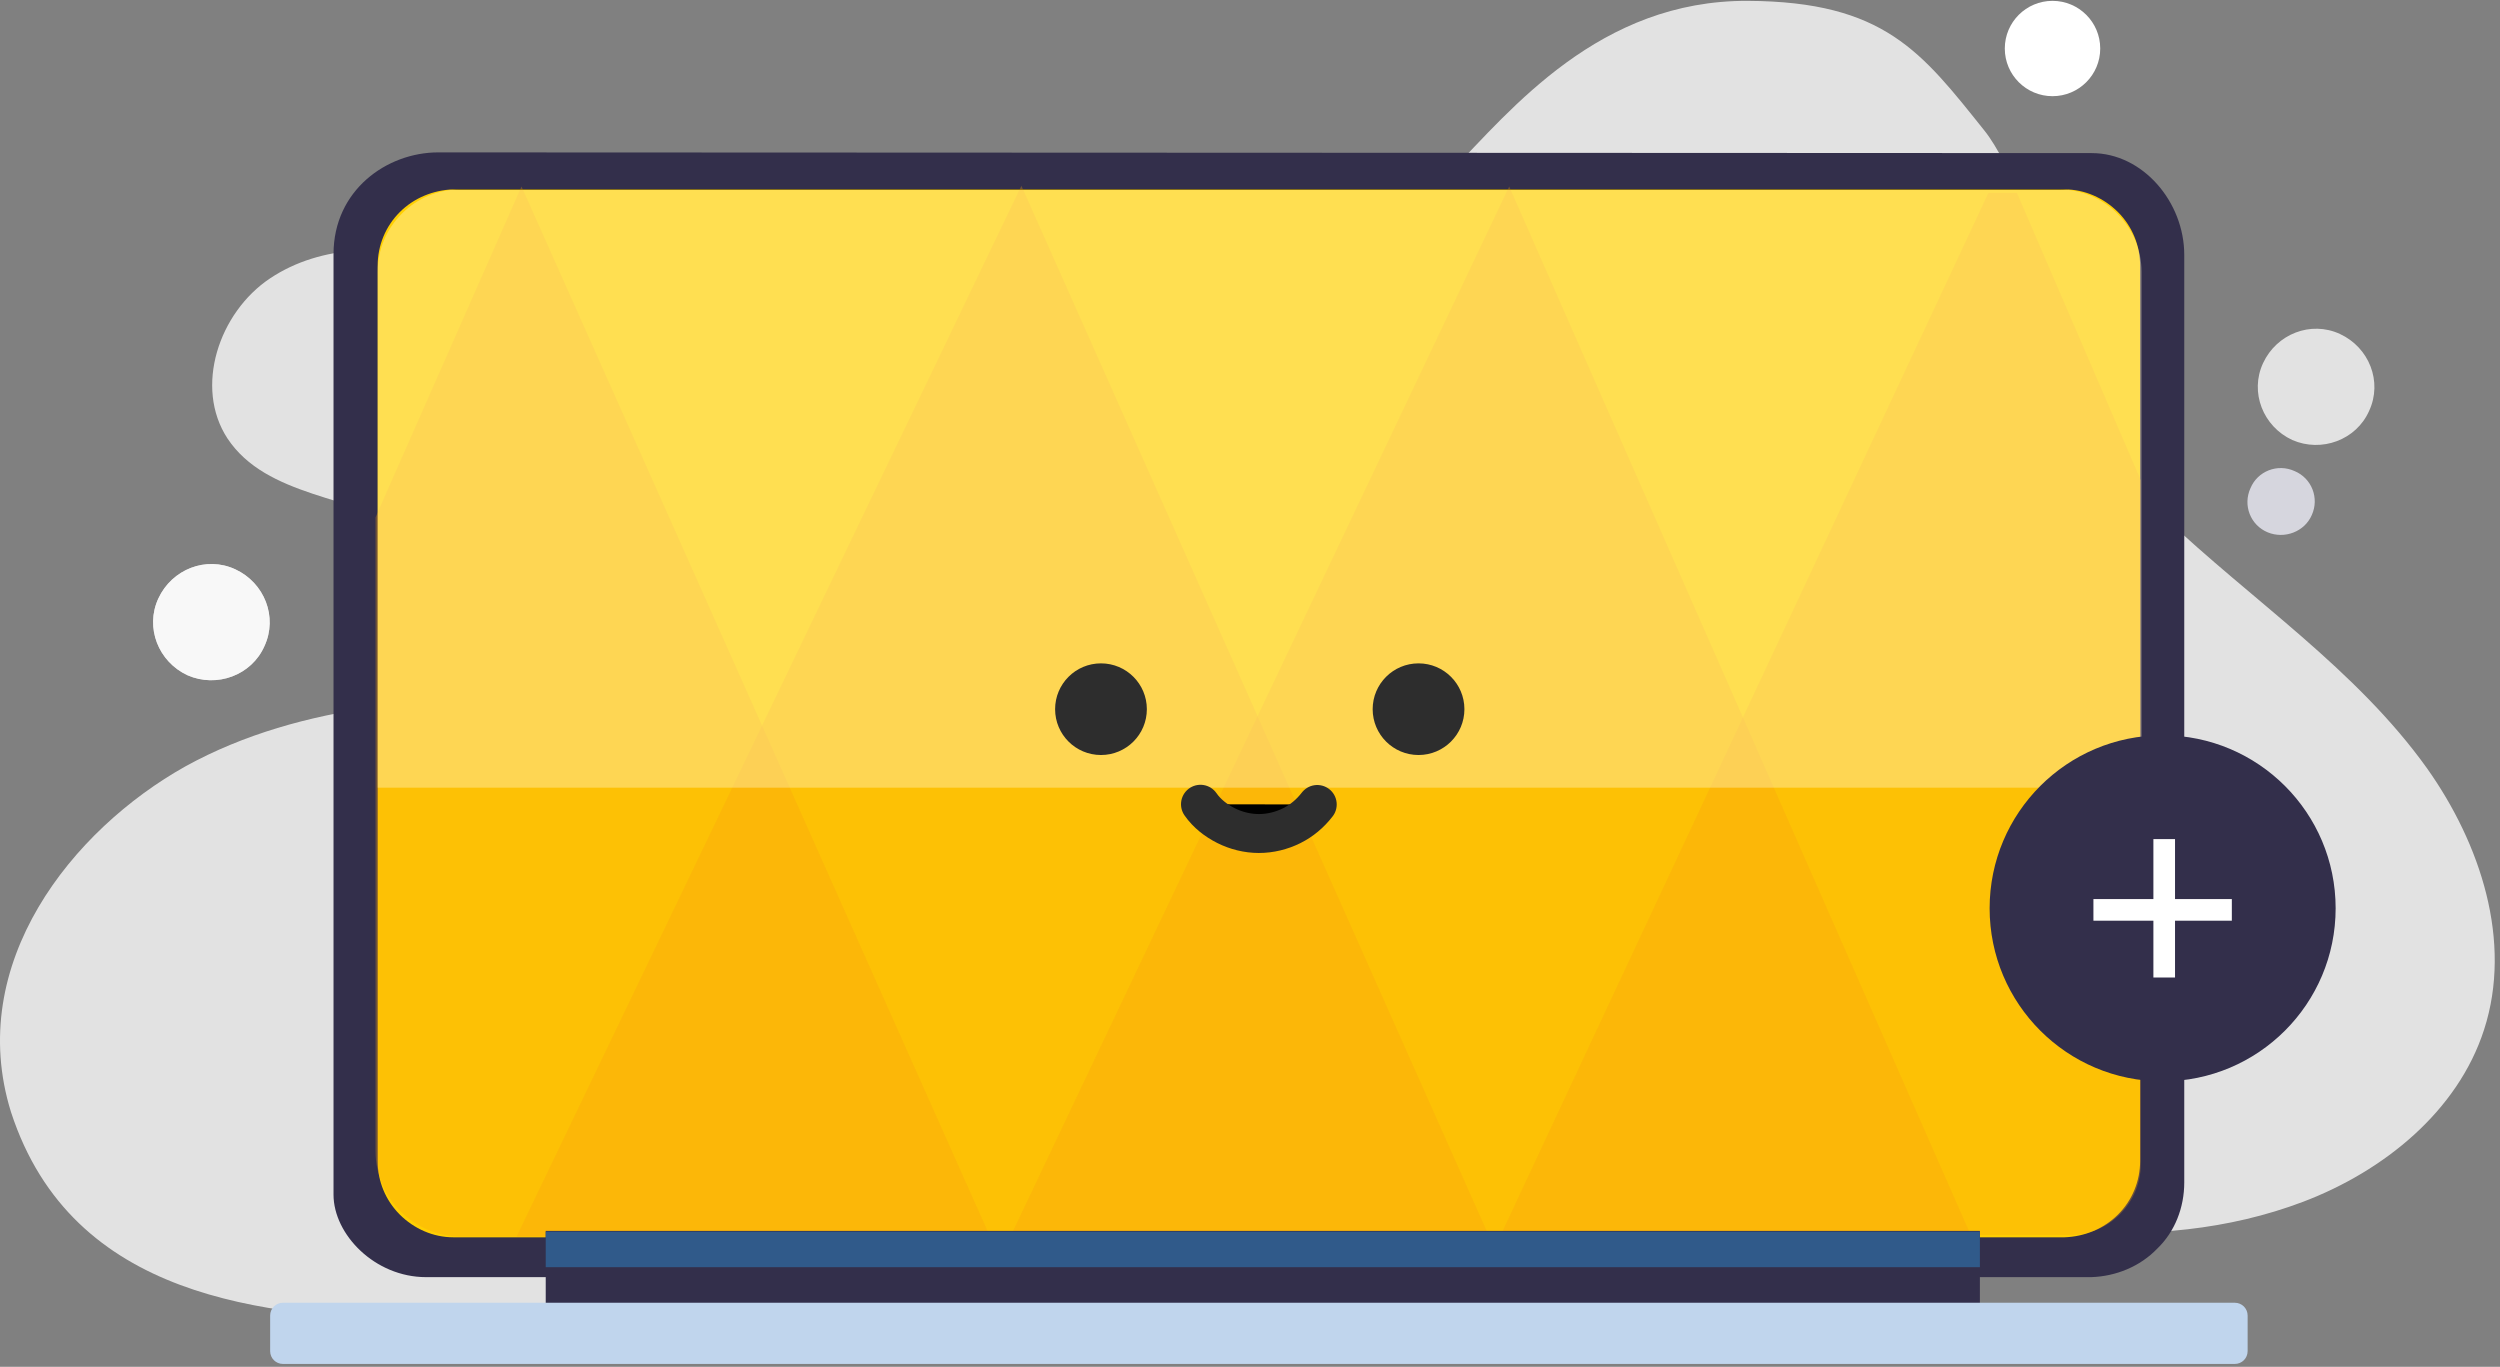 <?xml version="1.0" encoding="UTF-8"?>
<!DOCTYPE svg PUBLIC "-//W3C//DTD SVG 1.1//EN" "http://www.w3.org/Graphics/SVG/1.1/DTD/svg11.dtd">
<svg version="1.1" xmlns="http://www.w3.org/2000/svg" xmlns:xlink="http://www.w3.org/1999/xlink" x="0" y="0" width="289" height="158" viewBox="0, 0, 289, 158">
  <rect x="0" y="0" width="289" height="158" fill="#808080" stroke="none"/>
  <defs>
    <linearGradient id="Gradient_1" gradientUnits="userSpaceOnUse" x1="145.61" y1="91.069" x2="145.61" y2="21.928">
      <stop offset="1" stop-color="#FFF5CC"/>
      <stop offset="1" stop-color="#000000"/>
    </linearGradient>
  </defs>
  <g id="Layer_1">
    <path d="M51.726,30.117 C44.894,28.225 37.156,28.225 31.229,32.173 C25.302,36.12 22.421,44.755 26.29,50.677 C30.818,57.503 40.86,57.338 47.94,61.45 C52.302,64 55.513,68.276 60.123,70.496 C67.284,74.033 76.01,71.73 82.925,67.783 C90.416,63.506 102.763,47.88 88.934,43.439 C83.172,41.548 77.409,41.055 71.729,38.587 C64.979,35.709 58.723,32.008 51.726,30.117 z" fill="#FFFFFF" opacity="0.77"/>
    <path d="M21.441,88.589 C35.024,81.105 51.24,80.448 66.716,80.448 C82.192,80.448 98.244,80.612 112.567,74.526 C136.522,64.164 149.528,38.752 167.638,19.919 C174.717,12.599 184.925,0.017 202.047,0.099 C217.852,0.181 222.132,6.02 229.376,15.067 C235.468,22.633 243.617,53.555 250.12,59.723 C260.328,69.427 272.346,77.322 280.578,88.836 C286.752,97.553 290.456,108.82 287.163,119.018 C284.118,128.476 275.557,135.384 266.255,138.92 C248.886,145.5 229.459,142.045 211.596,136.864 C193.733,131.765 175.952,124.939 157.43,125.022 C138.497,125.104 120.552,132.423 102.936,139.414 C85.32,146.404 67.128,153.312 48.195,152.654 C30.661,152.079 8.353,150.269 1.273,128.558 C-4.077,111.37 8.353,95.909 21.441,88.589 z" fill="#FFFFFF" opacity="0.77"/>
    <path d="M252.5,136.7 C252.5,139.578 251.429,142.374 249.372,144.348 C247.396,146.404 244.597,147.555 241.716,147.638 L49.257,147.638 C43.33,147.638 38.555,142.703 38.555,138.098 L38.555,29.376 C38.555,21.975 44.729,17.616 50.656,17.616 L241.798,17.698 C247.725,17.698 252.5,23.373 252.5,29.459 L252.5,136.7 z" fill="#332F4B"/>
    <path d="M52.385,143.032 C50.08,143.032 47.857,142.045 46.211,140.401 C44.565,138.756 43.659,136.535 43.659,134.233 L43.659,30.692 C43.659,28.389 44.565,26.169 46.211,24.524 C47.857,22.879 50.08,21.975 52.385,21.892 L238.67,21.892 C240.975,21.892 243.198,22.879 244.844,24.524 C246.49,26.169 247.396,28.389 247.396,30.692 L247.396,134.233 C247.396,136.535 246.49,138.756 244.844,140.401 C243.198,142.045 240.975,142.95 238.67,143.032 L52.385,143.032 z" fill="#FFCF01"/>
    <path d="M172.157,142.95 L118.074,21.481 L59.711,142.95 L172.157,142.95 z" fill="#F9A20F" opacity="0.3"/>
    <path d="M228.628,144.595 L174.462,21.564 L116.017,144.595 L228.628,144.595 z" fill="#F9A20F" opacity="0.3"/>
    <path d="M239.246,142.786 C243.774,142.786 247.478,139.085 247.478,134.562 L247.478,55.529 L233.155,22.304 L229.862,22.304 L173.474,142.786 L239.246,142.786 z" fill="#F9A20F" opacity="0.3"/>
    <path d="M114.452,142.95 L60.287,21.564 L43.412,59.805 L43.412,133.081 C43.412,138.509 47.857,142.95 53.29,142.95 L114.452,142.95 z" fill="#F9A20F" opacity="0.3"/>
    <path d="M237.271,11.119 C240.317,11.119 242.786,8.652 242.786,5.609 C242.786,2.566 240.317,0.099 237.271,0.099 C234.225,0.099 231.755,2.566 231.755,5.609 C231.755,8.652 234.225,11.119 237.271,11.119 z" fill="#FFFFFF"/>
    <path d="M267.234,59.559 C268.14,57.585 267.234,55.282 265.259,54.46 C263.283,53.555 260.978,54.46 260.155,56.433 C259.25,58.407 260.155,60.71 262.131,61.532 C264.106,62.355 266.411,61.45 267.234,59.559 z" fill="#F0F0FA" opacity="0.77"/>
    <path d="M30.571,74.691 C32.135,71.319 30.571,67.371 27.195,65.809 C23.82,64.246 19.869,65.809 18.305,69.181 C16.741,72.553 18.305,76.5 21.68,78.063 C25.055,79.543 29.089,78.063 30.571,74.691 z" fill="#FFFFFF" opacity="0.77"/>
    <path d="M30.571,74.691 C32.135,71.319 30.571,67.371 27.195,65.809 C23.82,64.246 19.869,65.809 18.305,69.181 C16.741,72.553 18.305,76.5 21.68,78.063 C25.055,79.543 29.089,78.063 30.571,74.691 z" fill="#FFFFFF" opacity="0.77"/>
    <path d="M273.874,47.49 C275.438,44.118 273.874,40.171 270.499,38.608 C267.124,37.046 263.173,38.608 261.609,41.98 C260.045,45.352 261.609,49.3 264.984,50.862 C268.359,52.343 272.393,50.862 273.874,47.49 z" fill="#FFFFFF" opacity="0.77"/>
    <path d="M53.208,21.893 L238.012,21.893 C240.563,21.893 242.951,22.879 244.762,24.689 C246.573,26.498 247.56,28.883 247.56,31.432 L247.56,91.057 L43.659,91.057 L43.659,31.432 C43.659,28.883 44.647,26.498 46.458,24.689 C48.269,22.879 50.656,21.893 53.208,21.893 z" fill="url(#Gradient_1)" opacity="0.39"/>
    <path d="M63.086,142.292 L63.086,153.806 L64.732,153.806 L64.732,153.066 L227.228,153.066 L227.228,153.806 L228.874,153.806 L228.874,142.292 L63.086,142.292 z" fill="#332F4B"/>
    <path d="M228.792,142.374 L63.086,142.374 L63.086,146.486 L228.874,146.486 L228.874,142.374 L228.792,142.374 z" fill="#305A8A"/>
    <path d="M258.344,150.598 L32.711,150.598 C31.888,150.598 31.229,151.256 31.229,152.079 L31.229,156.191 C31.229,157.013 31.888,157.671 32.711,157.671 L258.344,157.671 C259.167,157.671 259.826,157.013 259.826,156.191 L259.826,152.079 C259.826,151.256 259.167,150.598 258.344,150.598 z" fill="#C0D5ED"/>
    <g>
      <path d="M152.274,92.996 C151.449,94.064 150.46,94.884 149.307,95.458 C148.152,96.031 146.835,96.358 145.518,96.355 C144.201,96.353 142.884,96.021 141.733,95.443 C140.582,94.866 139.513,94.041 138.774,92.971" fill="#000000"/>
      <path d="M152.274,92.996 C151.449,94.064 150.46,94.884 149.307,95.458 C148.152,96.031 146.835,96.358 145.518,96.355 C144.201,96.353 142.884,96.021 141.733,95.443 C140.582,94.866 139.513,94.041 138.774,92.971" fill-opacity="0" stroke="#2D2D2D" stroke-width="4.5" stroke-linecap="round" stroke-miterlimit="10"/>
    </g>
    <path d="M132.576,81.982 C132.576,84.908 130.201,87.28 127.273,87.28 C124.344,87.28 121.97,84.908 121.97,81.982 C121.97,79.057 124.344,76.685 127.273,76.685 C130.201,76.685 132.576,79.057 132.576,81.982 z" fill="#2D2D2D"/>
    <path d="M169.286,81.982 C169.286,84.908 166.911,87.28 163.983,87.28 C161.055,87.28 158.68,84.908 158.68,81.982 C158.68,79.057 161.055,76.685 163.983,76.685 C166.911,76.685 169.286,79.057 169.286,81.982 z" fill="#2D2D2D"/>
    <path d="M270,105 C270,116.046 261.046,125 250,125 C238.954,125 230,116.046 230,105 C230,93.954 238.954,85 250,85 C261.046,85 270,93.954 270,105 z" fill="#332F4B"/>
    <g>
      <path d="M250.183,97 L250.183,113" fill="#000000"/>
      <path d="M250.183,97 L250.183,113" fill-opacity="0" stroke="#FFFFFF" stroke-width="2.5"/>
    </g>
    <g>
      <path d="M258,105.183 L242,105.183" fill="#000000"/>
      <path d="M258,105.183 L242,105.183" fill-opacity="0" stroke="#FFFFFF" stroke-width="2.5"/>
    </g>
  </g>
</svg>
